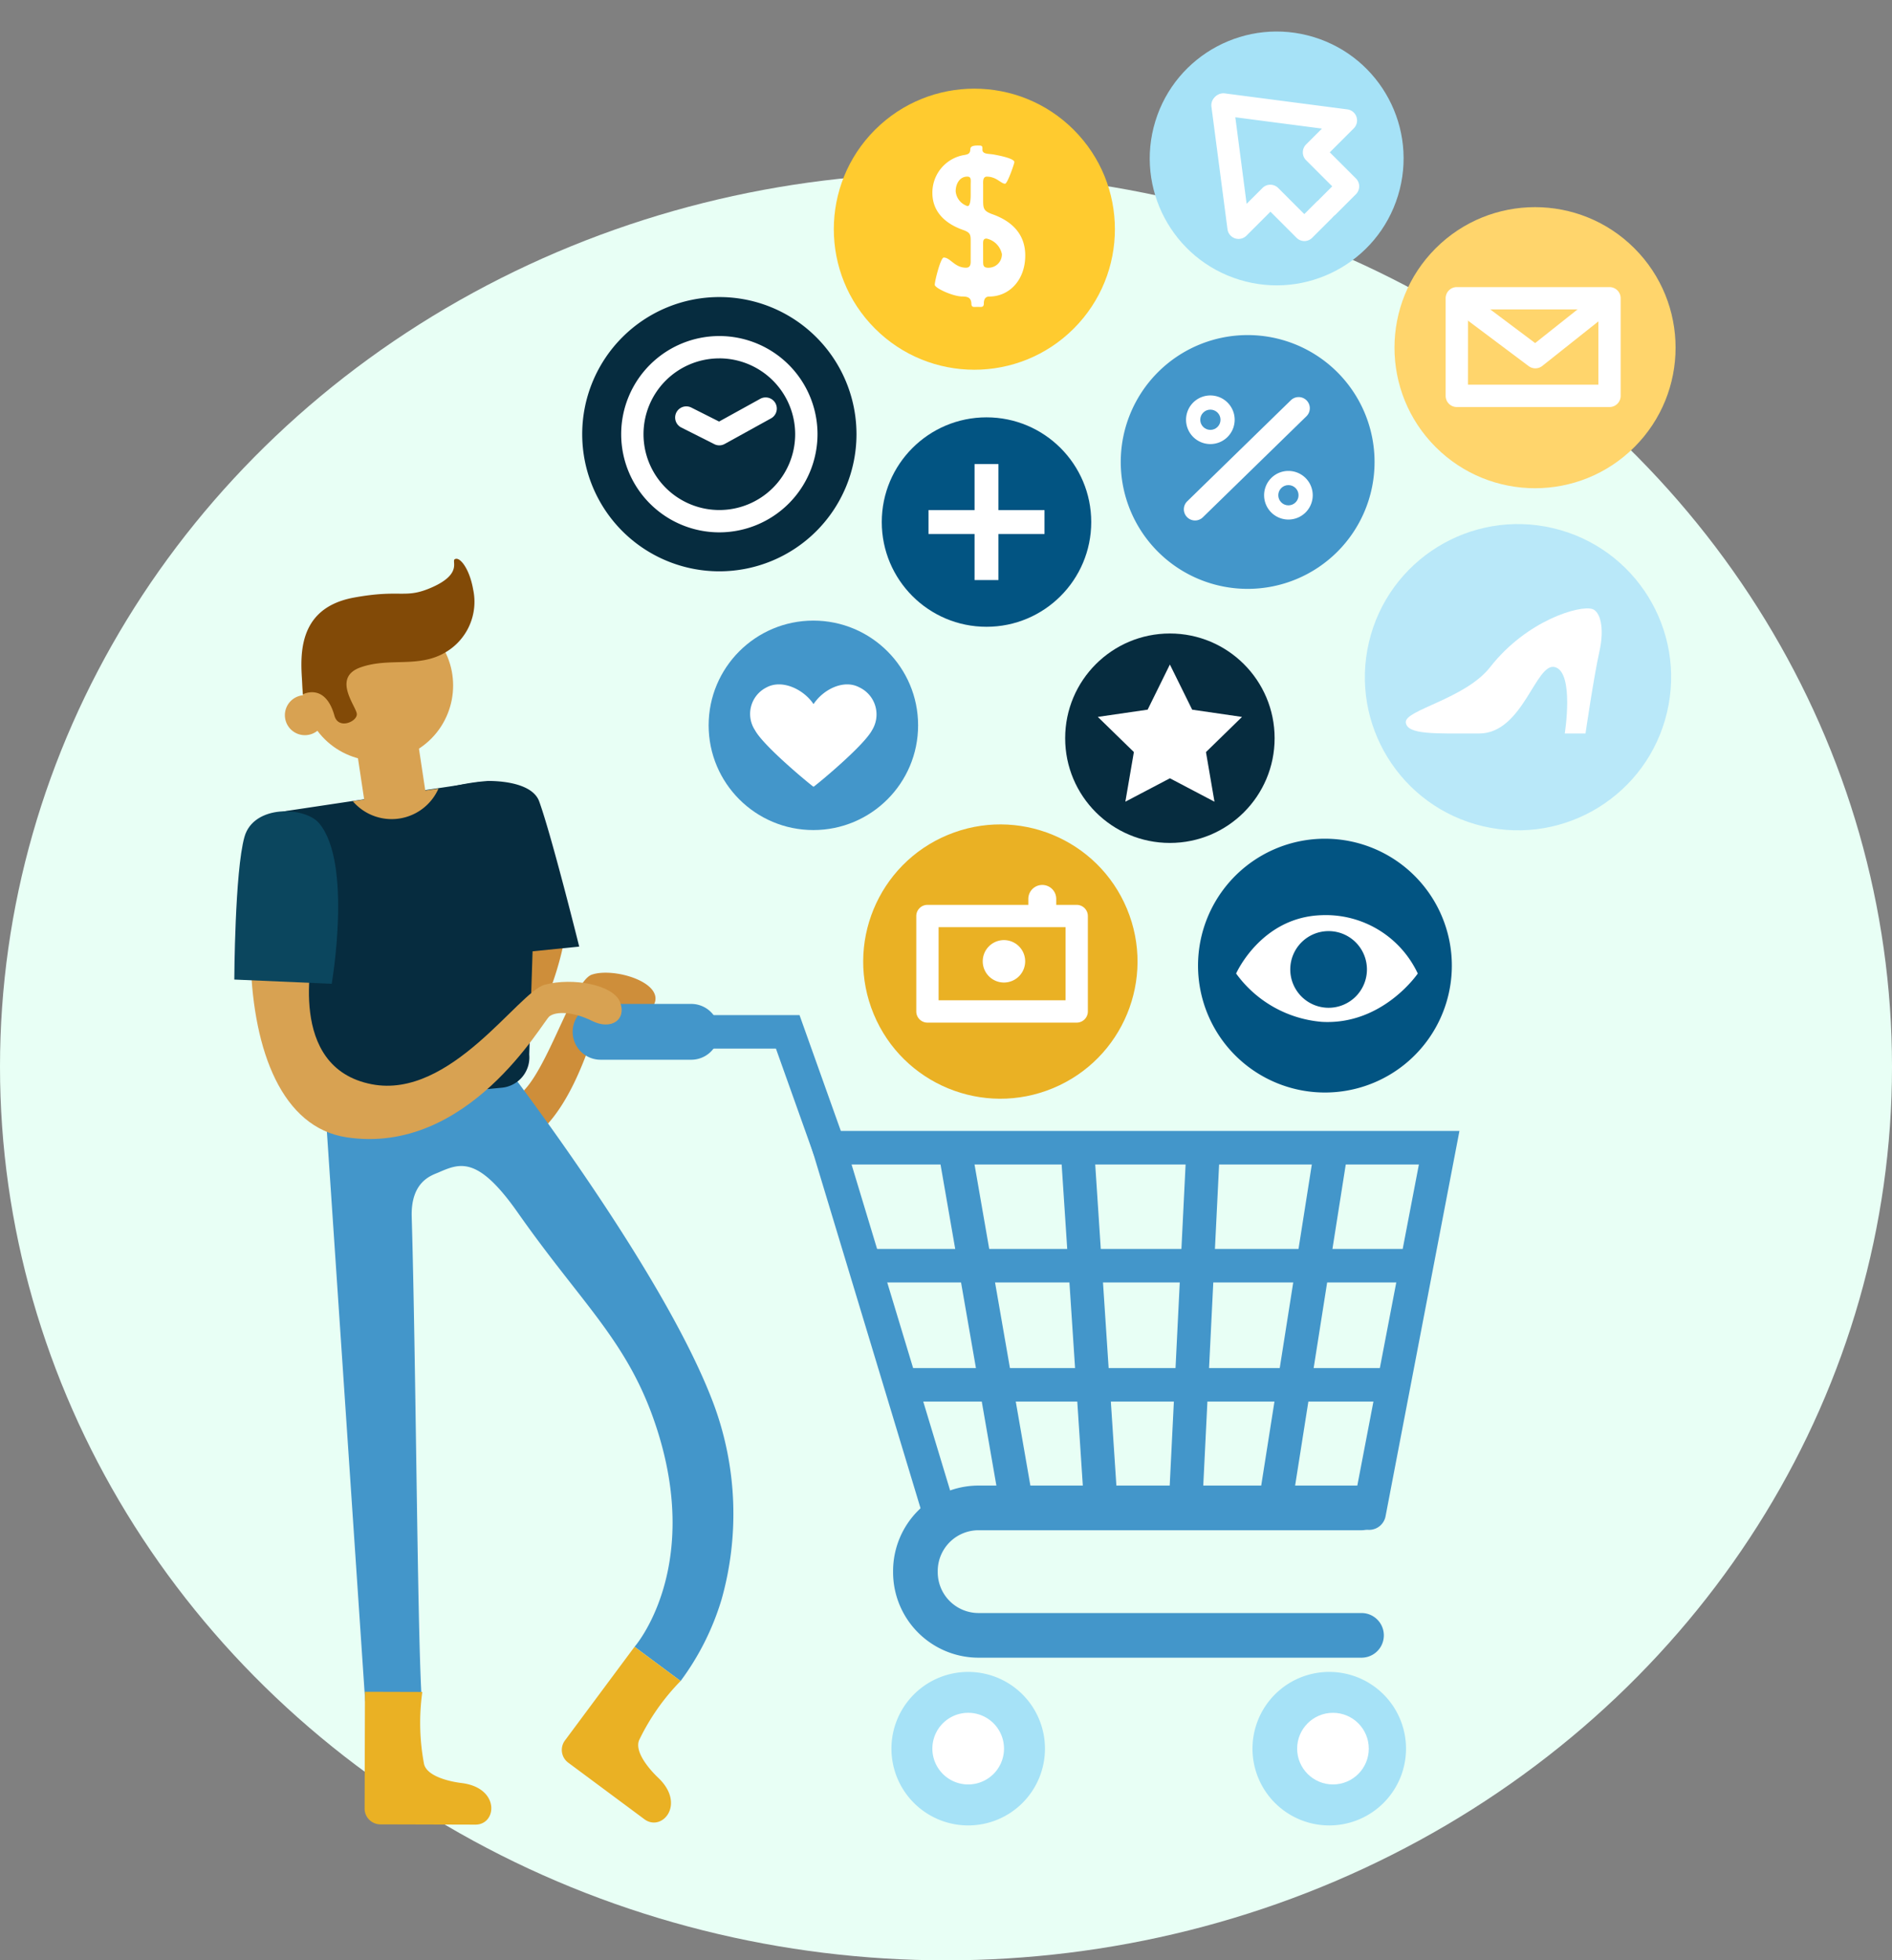 <svg xmlns="http://www.w3.org/2000/svg" xmlns:xlink="http://www.w3.org/1999/xlink" width="192.475" height="199.436" viewBox="0 0 192.475 199.436">
  <rect x="0" y="0" width="192.475" height="199.436" fill="#808080" stroke="none"/>
  <defs>
    <clipPath id="clip-path">
      <path id="Trazado_142471" data-name="Trazado 142471" d="M322.481,78.389l-16.53,1.572a3.092,3.092,0,0,1-3.373-2.786l-4.518-23.61a3.1,3.1,0,0,1,2.788-3.375l21.013-3.09c1.7-.162,3.994,2.978,4.156,4.68l-.748,23.236A3.1,3.1,0,0,1,322.481,78.389Z" transform="translate(-298.046 -47.094)" fill="none"/>
    </clipPath>
  </defs>
  <g id="Grupo_98341" data-name="Grupo 98341" transform="translate(-685.013 -923.237)">
    <ellipse id="Elipse_4516" data-name="Elipse 4516" cx="96.238" cy="90.914" rx="96.238" ry="90.914" transform="translate(685.013 940.846)" fill="#e8fff5"/>
    <g id="Grupo_98223" data-name="Grupo 98223" transform="translate(708.849 923.237)">
      <g id="Grupo_98047" data-name="Grupo 98047" transform="translate(18.071 95.161)">
        <path id="Trazado_142428" data-name="Trazado 142428" d="M315.423,55.484l6.153-.191a32.369,32.369,0,0,1-2.179,7.1c-1.119,2.713-7.477,7.288-4.165,9.276s6.7-11.571,9.041-12.378c2.271-.78,7.525.828,6.3,3.1s-4.545-.285-5.3.757-3.314,13.538-10.413,14.01-9.941-3.123-8.521-6.627S315.423,55.484,315.423,55.484Z" transform="translate(-305.979 -55.293)" fill="#ce8e3a"/>
      </g>
      <g id="Grupo_98050" data-name="Grupo 98050" transform="translate(84.524 64.45)">
        <g id="Grupo_98048" data-name="Grupo 98048">
          <circle id="Elipse_4525" data-name="Elipse 4525" cx="10.654" cy="10.654" r="10.654" fill="#062c3f"/>
        </g>
        <g id="Grupo_98049" data-name="Grupo 98049" transform="translate(3.318 3.156)">
          <path id="Trazado_142429" data-name="Trazado 142429" d="M349.53,40.991l2.267,4.594,5.069.737L353.2,49.9l.866,5.049-4.534-2.384L345,54.945l.866-5.049-3.668-3.576,5.069-.737Z" transform="translate(-342.194 -40.991)" fill="#fff"/>
        </g>
      </g>
      <g id="Grupo_98054" data-name="Grupo 98054" transform="translate(48.255 63.139)">
        <g id="Grupo_98052" data-name="Grupo 98052">
          <g id="Grupo_98051" data-name="Grupo 98051">
            <circle id="Elipse_4526" data-name="Elipse 4526" cx="10.654" cy="10.654" r="10.654" fill="#4396ca"/>
          </g>
        </g>
        <g id="Grupo_98053" data-name="Grupo 98053" transform="translate(4.241 6.489)">
          <path id="Trazado_142430" data-name="Trazado 142430" d="M334.94,42.344c-1.6-.857-3.687.22-4.664,1.705-.977-1.485-3.179-2.562-4.774-1.705a3.012,3.012,0,0,0-1.181,4.356c.907,1.688,5.945,5.8,5.955,5.753.01.05,5.048-4.065,5.953-5.753A3.046,3.046,0,0,0,334.94,42.344Z" transform="translate(-323.847 -42.04)" fill="#fff"/>
        </g>
      </g>
      <g id="Grupo_98060" data-name="Grupo 98060" transform="translate(65.868 42.459)">
        <g id="Grupo_98056" data-name="Grupo 98056">
          <g id="Grupo_98055" data-name="Grupo 98055">
            <circle id="Elipse_4527" data-name="Elipse 4527" cx="10.654" cy="10.654" r="10.654" fill="#025482"/>
          </g>
        </g>
        <g id="Grupo_98059" data-name="Grupo 98059" transform="translate(4.754 4.754)">
          <g id="Grupo_98057" data-name="Grupo 98057" transform="translate(4.685)">
            <rect id="Rectángulo_33308" data-name="Rectángulo 33308" width="2.429" height="11.8" fill="#fff"/>
          </g>
          <g id="Grupo_98058" data-name="Grupo 98058" transform="translate(0 4.685)">
            <rect id="Rectángulo_33309" data-name="Rectángulo 33309" width="11.8" height="2.429" fill="#fff"/>
          </g>
        </g>
      </g>
      <g id="Grupo_98066" data-name="Grupo 98066" transform="translate(59.69 79.585)">
        <g id="Grupo_98062" data-name="Grupo 98062" transform="translate(0 0)">
          <g id="Grupo_98061" data-name="Grupo 98061">
            <circle id="Elipse_4528" data-name="Elipse 4528" cx="13.951" cy="13.951" r="13.951" transform="translate(0 10.725) rotate(-22.605)" fill="#eab124"/>
          </g>
        </g>
        <g id="Grupo_98063" data-name="Grupo 98063" transform="translate(9.688 12.474)">
          <path id="Trazado_142431" data-name="Trazado 142431" d="M348.928,65.662H333.745a1.136,1.136,0,0,1-1.135-1.135V54.82a1.136,1.136,0,0,1,1.135-1.137h15.183a1.136,1.136,0,0,1,1.137,1.137v9.708A1.136,1.136,0,0,1,348.928,65.662Zm-14.047-2.271h12.912V55.954H334.881Z" transform="translate(-332.61 -53.683)" fill="#fff"/>
        </g>
        <g id="Grupo_98064" data-name="Grupo 98064" transform="translate(16.449 16.057)">
          <path id="Trazado_142432" data-name="Trazado 142432" d="M340.435,57.7a2.158,2.158,0,1,1-2.158-2.156A2.158,2.158,0,0,1,340.435,57.7Z" transform="translate(-336.119 -55.543)" fill="#fff"/>
        </g>
        <g id="Grupo_98065" data-name="Grupo 98065" transform="translate(21.086 10.447)">
          <path id="Trazado_142433" data-name="Trazado 142433" d="M339.946,56.632a1.42,1.42,0,0,1-1.42-1.42V54.051a1.42,1.42,0,1,1,2.84,0v1.162A1.42,1.42,0,0,1,339.946,56.632Z" transform="translate(-338.526 -52.631)" fill="#fff"/>
        </g>
      </g>
      <g id="Grupo_98074" data-name="Grupo 98074" transform="translate(90.179 34.09)">
        <g id="Grupo_98068" data-name="Grupo 98068">
          <g id="Grupo_98067" data-name="Grupo 98067">
            <path id="Trazado_142434" data-name="Trazado 142434" d="M369.227,36.506a12.91,12.91,0,1,1-12.91-12.912A12.911,12.911,0,0,1,369.227,36.506Z" transform="translate(-343.407 -23.594)" fill="#4396ca"/>
          </g>
        </g>
        <g id="Grupo_98069" data-name="Grupo 98069" transform="translate(6.42 6.308)">
          <path id="Trazado_142435" data-name="Trazado 142435" d="M347.875,39.421a1.137,1.137,0,0,1-.794-1.95l10.542-10.28a1.136,1.136,0,0,1,1.587,1.626L348.669,39.1A1.133,1.133,0,0,1,347.875,39.421Z" transform="translate(-346.739 -26.868)" fill="#fff"/>
        </g>
        <g id="Grupo_98070" data-name="Grupo 98070" transform="translate(6.645 6.142)">
          <path id="Trazado_142436" data-name="Trazado 142436" d="M351.8,29.256a2.473,2.473,0,1,1-2.472-2.474A2.472,2.472,0,0,1,351.8,29.256Z" transform="translate(-346.856 -26.782)" fill="#fff"/>
        </g>
        <g id="Grupo_98071" data-name="Grupo 98071" transform="translate(14.584 13.821)">
          <path id="Trazado_142437" data-name="Trazado 142437" d="M355.923,33.24a2.473,2.473,0,1,1-2.474-2.472A2.474,2.474,0,0,1,355.923,33.24Z" transform="translate(-350.977 -30.768)" fill="#fff"/>
        </g>
        <g id="Grupo_98072" data-name="Grupo 98072" transform="translate(16.027 15.263)">
          <circle id="Elipse_4529" data-name="Elipse 4529" cx="1.03" cy="1.03" r="1.03" fill="#4396ca"/>
        </g>
        <g id="Grupo_98073" data-name="Grupo 98073" transform="translate(8.088 7.585)">
          <circle id="Elipse_4530" data-name="Elipse 4530" cx="1.03" cy="1.03" r="1.03" fill="#4396ca"/>
        </g>
      </g>
      <g id="Grupo_98080" data-name="Grupo 98080" transform="translate(98.041 85.329)">
        <g id="Grupo_98076" data-name="Grupo 98076">
          <g id="Grupo_98075" data-name="Grupo 98075">
            <path id="Trazado_142438" data-name="Trazado 142438" d="M373.308,63.1A12.91,12.91,0,1,1,360.4,50.19,12.91,12.91,0,0,1,373.308,63.1Z" transform="translate(-347.488 -50.19)" fill="#025482"/>
          </g>
        </g>
        <g id="Grupo_98079" data-name="Grupo 98079" transform="translate(3.874 7.775)">
          <g id="Grupo_98077" data-name="Grupo 98077">
            <path id="Trazado_142439" data-name="Trazado 142439" d="M367.979,60.166s-3.56,5.256-9.749,4.917a11.988,11.988,0,0,1-8.731-4.917s2.543-5.766,8.731-5.936A10.323,10.323,0,0,1,367.979,60.166Z" transform="translate(-349.499 -54.226)" fill="#fff"/>
          </g>
          <g id="Grupo_98078" data-name="Grupo 98078" transform="translate(5.51 1.625)">
            <path id="Trazado_142440" data-name="Trazado 142440" d="M360.158,58.968a3.9,3.9,0,1,1-3.9-3.9A3.9,3.9,0,0,1,360.158,58.968Z" transform="translate(-352.359 -55.069)" fill="#025482"/>
          </g>
        </g>
      </g>
      <g id="Grupo_98084" data-name="Grupo 98084" transform="translate(55.066 3.097)">
        <g id="Grupo_98082" data-name="Grupo 98082">
          <g id="Grupo_98081" data-name="Grupo 98081">
            <circle id="Elipse_4531" data-name="Elipse 4531" cx="14.298" cy="14.298" r="14.298" transform="translate(0 20.221) rotate(-45)" fill="#ffcb2f"/>
          </g>
        </g>
        <g id="Grupo_98083" data-name="Grupo 98083" transform="translate(15.95 11.709)">
          <path id="Trazado_142441" data-name="Trazado 142441" d="M337.357,23.542c0-.9.035-1.089-.859-1.4-1.74-.632-3.038-1.826-3.038-3.739a3.876,3.876,0,0,1,3.318-3.865c.335-.069.528-.139.545-.6.017-.387.6-.353.913-.353.351,0,.316.158.316.422,0,.474.615.4,1.141.491.281.054,2.108.37,2.108.773,0,.141-.7,2.2-.948,2.2-.422,0-.861-.721-1.861-.721-.439,0-.368.6-.368.879v1.528c0,.825.052,1.089.894,1.4,2.056.719,3.389,2.054,3.389,4.213,0,2.493-1.614,4.179-3.668,4.179-.387,0-.545.281-.545.7,0,.439-.281.351-.649.351-.333,0-.6.089-.615-.3-.019-.578-.3-.755-.9-.755-.984,0-2.828-.859-2.828-1.194,0-.4.6-2.772.913-2.772.669,0,1.106,1.035,2.266,1.035.526,0,.474-.491.474-.842Zm0-5.936c0-.509.089-.859-.351-.859-.79,0-1.177.773-1.177,1.493a1.738,1.738,0,0,0,1.212,1.509c.264,0,.316-.649.316-1.158Zm1.266,7.727c0,.4,0,.684.509.684a1.362,1.362,0,0,0,1.4-1.387,2.034,2.034,0,0,0-1.562-1.58c-.387,0-.351.333-.351.684Z" transform="translate(-333.46 -13.585)" fill="#fff"/>
        </g>
      </g>
      <g id="Grupo_98088" data-name="Grupo 98088" transform="translate(111.863 50.167)">
        <g id="Grupo_98086" data-name="Grupo 98086" transform="translate(0 0)">
          <g id="Grupo_98085" data-name="Grupo 98085">
            <circle id="Elipse_4532" data-name="Elipse 4532" cx="15.576" cy="15.576" r="15.576" transform="translate(0 30.325) rotate(-76.764)" fill="#b9e8f9"/>
          </g>
        </g>
        <g id="Grupo_98087" data-name="Grupo 98087" transform="translate(7.315 11.731)">
          <path id="Trazado_142442" data-name="Trazado 142442" d="M377.446,38.094c.755.25,1.266,1.828.7,4.36s-1.406,8.3-1.406,8.3h-2.11s.984-6.188-.985-6.751-3.235,6.751-7.733,6.751-7.313.141-7.454-1.125,6.047-2.391,8.579-5.626C370.778,39.223,376.18,37.672,377.446,38.094Z" transform="translate(-358.459 -38.028)" fill="#fff"/>
        </g>
      </g>
      <g id="Grupo_98094" data-name="Grupo 98094" transform="translate(112.104 15.152)">
        <g id="Grupo_98090" data-name="Grupo 98090" transform="translate(0 0)">
          <g id="Grupo_98089" data-name="Grupo 98089">
            <circle id="Elipse_4533" data-name="Elipse 4533" cx="14.298" cy="14.298" r="14.298" transform="translate(0 20.221) rotate(-45)" fill="#ffd56c"/>
          </g>
        </g>
        <g id="Grupo_98093" data-name="Grupo 98093" transform="translate(11.127 14.056)">
          <g id="Grupo_98091" data-name="Grupo 98091">
            <path id="Trazado_142443" data-name="Trazado 142443" d="M377.232,33.263H361.7a1.136,1.136,0,0,1-1.137-1.137V22.2A1.136,1.136,0,0,1,361.7,21.06h15.532a1.136,1.136,0,0,1,1.135,1.137v9.93A1.136,1.136,0,0,1,377.232,33.263Zm-14.4-2.273H376.1V23.331H362.836Z" transform="translate(-360.563 -21.06)" fill="#fff"/>
          </g>
          <g id="Grupo_98092" data-name="Grupo 98092" transform="translate(0.455 0.227)">
            <path id="Trazado_142444" data-name="Trazado 142444" d="M369.467,29.216a1.141,1.141,0,0,1-.68-.227L360.8,23l1.364-1.819,7.284,5.466,6.859-5.446,1.412,1.78-7.544,5.992A1.136,1.136,0,0,1,369.467,29.216Z" transform="translate(-360.799 -21.178)" fill="#fff"/>
          </g>
        </g>
      </g>
      <g id="Grupo_98100" data-name="Grupo 98100" transform="translate(35.393 30.222)">
        <g id="Grupo_98097" data-name="Grupo 98097">
          <g id="Grupo_98096" data-name="Grupo 98096">
            <g id="Grupo_98095" data-name="Grupo 98095">
              <path id="Trazado_142445" data-name="Trazado 142445" d="M342.872,35.536a13.951,13.951,0,1,1-13.952-13.95A13.951,13.951,0,0,1,342.872,35.536Z" transform="translate(-314.97 -21.586)" fill="#062c3f"/>
            </g>
          </g>
        </g>
        <g id="Grupo_98098" data-name="Grupo 98098" transform="translate(3.965 3.965)">
          <path id="Trazado_142446" data-name="Trazado 142446" d="M327.013,43.617A9.986,9.986,0,1,1,337,33.629,10,10,0,0,1,327.013,43.617Zm0-17.7a7.714,7.714,0,1,0,7.714,7.714A7.725,7.725,0,0,0,327.013,25.915Z" transform="translate(-317.028 -23.644)" fill="#fff"/>
        </g>
        <g id="Grupo_98099" data-name="Grupo 98099" transform="translate(9.457 10.211)">
          <path id="Trazado_142447" data-name="Trazado 142447" d="M324.372,31.762a1.131,1.131,0,0,1-.51-.121L320.5,29.947a1.136,1.136,0,1,1,1.023-2.029l2.822,1.422,4.186-2.312a1.136,1.136,0,1,1,1.1,1.988l-4.71,2.6A1.14,1.14,0,0,1,324.372,31.762Z" transform="translate(-319.878 -26.886)" fill="#fff"/>
        </g>
      </g>
      <g id="Grupo_98106" data-name="Grupo 98106" transform="translate(89.921 0)">
        <g id="Grupo_98102" data-name="Grupo 98102" transform="translate(0 0)">
          <g id="Grupo_98101" data-name="Grupo 98101">
            <circle id="Elipse_4534" data-name="Elipse 4534" cx="12.91" cy="12.91" r="12.91" transform="translate(0 24.692) rotate(-73.005)" fill="#a6e2f7"/>
          </g>
        </g>
        <g id="Grupo_98105" data-name="Grupo 98105" transform="translate(9.482 9.497)">
          <g id="Grupo_98103" data-name="Grupo 98103" transform="translate(0 0.107)">
            <path id="Trazado_142448" data-name="Trazado 142448" d="M357.654,25.806a1.136,1.136,0,0,1-.8-.333L354.2,22.816l-2.441,2.441a1.136,1.136,0,0,1-1.929-.657L348.2,12.168a1.136,1.136,0,1,1,2.252-.295l1.324,10.145,1.613-1.611a1.129,1.129,0,0,1,.8-.333h0a1.136,1.136,0,0,1,.8.333l2.655,2.655,1.25-1.25a1.136,1.136,0,0,1,1.607,1.607l-2.054,2.054A1.129,1.129,0,0,1,357.654,25.806Z" transform="translate(-348.195 -10.885)" fill="#fff"/>
          </g>
          <g id="Grupo_98104" data-name="Grupo 98104" transform="translate(0.108)">
            <path id="Trazado_142449" data-name="Trazado 142449" d="M359.982,23.479a1.135,1.135,0,0,1-.8-1.938l1.25-1.25-2.657-2.657a1.137,1.137,0,0,1,0-1.607l1.613-1.613-10.145-1.324a1.136,1.136,0,1,1,.295-2.252l12.432,1.622a1.136,1.136,0,0,1,.657,1.928l-2.441,2.441,2.657,2.657a1.137,1.137,0,0,1,0,1.607l-2.054,2.054A1.132,1.132,0,0,1,359.982,23.479Z" transform="translate(-348.251 -10.829)" fill="#fff"/>
          </g>
        </g>
      </g>
      <g id="Grupo_98107" data-name="Grupo 98107" transform="translate(8.96 106.333)">
        <path id="Trazado_142450" data-name="Trazado 142450" d="M318.289,61.092,301.25,63.078l4.354,64.754,5.728-.568c-.426-7.385-.568-34.222-.994-48.706-.106-3.616,2.031-4.215,2.7-4.506,2.177-.946,4-1.759,8.093,4.079,6.674,9.515,11.359,13.207,14.2,22.154,4.52,14.235-2.323,22.013-2.323,22.013l4.685,3.481a26.8,26.8,0,0,0,4.171-8.313,32.122,32.122,0,0,0-.711-19.6C335.965,83.679,318.289,61.092,318.289,61.092Z" transform="translate(-301.25 -61.092)" fill="#4396ca"/>
      </g>
      <g id="Grupo_98108" data-name="Grupo 98108" transform="translate(13.257 172.116)">
        <path id="Trazado_142451" data-name="Trazado 142451" d="M309.35,95.254l-5.836-.017-.035,11.875a1.61,1.61,0,0,0,1.607,1.614l9.66.027c2.216.008,2.53-3.751-1.4-4.231-1.235-.15-3.512-.68-3.818-1.923A22.555,22.555,0,0,1,309.35,95.254Z" transform="translate(-303.48 -95.237)" fill="#eab124"/>
      </g>
      <g id="Grupo_98109" data-name="Grupo 98109" transform="translate(33.317 167.538)">
        <path id="Trazado_142452" data-name="Trazado 142452" d="M325.977,96.342l-4.685-3.481-7.082,9.533a1.612,1.612,0,0,0,.333,2.254l7.755,5.76c1.778,1.32,4.263-1.516,1.389-4.233-.9-.855-2.42-2.634-1.928-3.817A22.518,22.518,0,0,1,325.977,96.342Z" transform="translate(-313.892 -92.861)" fill="#eab124"/>
      </g>
      <g id="Grupo_98110" data-name="Grupo 98110" transform="translate(2.787 79.54)">
        <path id="Trazado_142453" data-name="Trazado 142453" d="M322.481,78.305l-16.53,1.572a3.092,3.092,0,0,1-3.373-2.786l-4.518-23.61a3.1,3.1,0,0,1,2.788-3.375l19.464-2.919a5.788,5.788,0,0,1,5.7,4.508l-.748,23.236A3.1,3.1,0,0,1,322.481,78.305Z" transform="translate(-298.046 -47.185)" fill="#062c3f"/>
      </g>
      <g id="Grupo_98111" data-name="Grupo 98111" transform="translate(21.456 79.446)">
        <path id="Trazado_142454" data-name="Trazado 142454" d="M307.736,47.9l1.069,17.366,12.563-1.273s-2.792-11.232-4.071-14.769c-.611-1.684-3.314-2.083-5.208-2.083A22.7,22.7,0,0,0,307.736,47.9Z" transform="translate(-307.736 -47.136)" fill="#062c3f"/>
      </g>
      <g id="Grupo_98112" data-name="Grupo 98112" transform="translate(11.924 71.861)">
        <rect id="Rectángulo_33310" data-name="Rectángulo 33310" width="6.282" height="9.804" transform="translate(0 0.937) rotate(-8.581)" fill="#d8a252"/>
      </g>
      <g id="Grupo_98113" data-name="Grupo 98113" transform="translate(3.939 59.093)">
        <circle id="Elipse_4535" data-name="Elipse 4535" cx="7.668" cy="7.668" r="7.668" transform="matrix(0.829, -0.56, 0.56, 0.829, 0, 8.588)" fill="#d8a252"/>
      </g>
      <g id="Grupo_98114" data-name="Grupo 98114" transform="translate(5.147 70.723)">
        <path id="Trazado_142455" data-name="Trazado 142455" d="M303.3,45.041a2.035,2.035,0,1,1-1.6-2.393A2.033,2.033,0,0,1,303.3,45.041Z" transform="translate(-299.27 -42.608)" fill="#d8a252"/>
      </g>
      <g id="Grupo_98129" data-name="Grupo 98129" transform="translate(34.422 102.135)">
        <g id="Grupo_98115" data-name="Grupo 98115" transform="translate(32.596 49.002)">
          <path id="Trazado_142456" data-name="Trazado 142456" d="M379.039,101.859H340.076a8.7,8.7,0,0,1-8.691-8.689v-.131a8.7,8.7,0,0,1,8.691-8.691h38.963a2.272,2.272,0,0,1,0,4.545H340.076a4.151,4.151,0,0,0-4.148,4.146v.131a4.153,4.153,0,0,0,4.148,4.146h38.963a2.271,2.271,0,1,1,0,4.543Z" transform="translate(-331.385 -84.348)" fill="#4396ca"/>
        </g>
        <g id="Grupo_98116" data-name="Grupo 98116" transform="translate(23.784 12.929)">
          <path id="Trazado_142457" data-name="Trazado 142457" d="M340.343,106.2a1.7,1.7,0,0,1-1.63-1.212l-11.9-39.368h66.426l-7.516,39.2a1.7,1.7,0,1,1-3.348-.643l6.739-35.145H331.4l10.573,34.973a1.705,1.705,0,0,1-1.139,2.125A1.682,1.682,0,0,1,340.343,106.2Z" transform="translate(-326.811 -65.624)" fill="#4396ca"/>
        </g>
        <g id="Grupo_98117" data-name="Grupo 98117" transform="translate(10.373 1.137)">
          <path id="Trazado_142458" data-name="Trazado 142458" d="M335.555,74.706a1.706,1.706,0,0,1-1.6-1.133l-3.8-10.662h-8.6a1.7,1.7,0,0,1,0-3.408h11l4.608,12.925a1.705,1.705,0,0,1-1.6,2.277Z" transform="translate(-319.85 -59.503)" fill="#4396ca"/>
        </g>
        <g id="Grupo_98118" data-name="Grupo 98118">
          <path id="Trazado_142459" data-name="Trazado 142459" d="M326.526,64.593h-9.221a2.84,2.84,0,0,1,0-5.68h9.221a2.84,2.84,0,1,1,0,5.68Z" transform="translate(-314.466 -58.913)" fill="#4396ca"/>
        </g>
        <g id="Grupo_98119" data-name="Grupo 98119" transform="translate(32.428 67.956)">
          <path id="Trazado_142460" data-name="Trazado 142460" d="M346.917,102a7.809,7.809,0,1,1-7.81-7.81A7.81,7.81,0,0,1,346.917,102Z" transform="translate(-331.298 -94.186)" fill="#a6e2f7"/>
        </g>
        <g id="Grupo_98120" data-name="Grupo 98120" transform="translate(69.158 67.956)">
          <path id="Trazado_142461" data-name="Trazado 142461" d="M365.982,102a7.809,7.809,0,1,1-7.808-7.81A7.809,7.809,0,0,1,365.982,102Z" transform="translate(-350.363 -94.186)" fill="#a6e2f7"/>
        </g>
        <g id="Grupo_98121" data-name="Grupo 98121" transform="translate(36.593 72.121)">
          <path id="Trazado_142462" data-name="Trazado 142462" d="M340.748,99.993a3.644,3.644,0,1,1-3.645-3.645A3.644,3.644,0,0,1,340.748,99.993Z" transform="translate(-333.46 -96.348)" fill="#fff"/>
        </g>
        <g id="Grupo_98122" data-name="Grupo 98122" transform="translate(73.702 72.121)">
          <circle id="Elipse_4536" data-name="Elipse 4536" cx="3.644" cy="3.644" r="3.644" fill="#fff"/>
        </g>
        <g id="Grupo_98123" data-name="Grupo 98123" transform="translate(37.397 14.326)">
          <path id="Trazado_142463" data-name="Trazado 142463" d="M341.637,104.6a1.7,1.7,0,0,1-1.676-1.412L333.9,68.345a1.7,1.7,0,1,1,3.358-.584l6.059,34.838a1.7,1.7,0,0,1-1.682,2Z" transform="translate(-333.877 -66.349)" fill="#4396ca"/>
        </g>
        <g id="Grupo_98124" data-name="Grupo 98124" transform="translate(49.704 13.947)">
          <path id="Trazado_142464" data-name="Trazado 142464" d="M344.239,104.02a1.705,1.705,0,0,1-1.7-1.591l-2.271-34.461a1.7,1.7,0,0,1,3.4-.223l2.271,34.459a1.7,1.7,0,0,1-1.588,1.813C344.315,104.018,344.278,104.02,344.239,104.02Z" transform="translate(-340.265 -66.152)" fill="#4396ca"/>
        </g>
        <g id="Grupo_98125" data-name="Grupo 98125" transform="translate(69.773 14.327)">
          <path id="Trazado_142465" data-name="Trazado 142465" d="M352.389,104.595a1.814,1.814,0,0,1-.268-.021,1.7,1.7,0,0,1-1.418-1.948l5.491-34.838a1.7,1.7,0,0,1,3.368.532l-5.493,34.836A1.7,1.7,0,0,1,352.389,104.595Z" transform="translate(-350.682 -66.349)" fill="#4396ca"/>
        </g>
        <g id="Grupo_98126" data-name="Grupo 98126" transform="translate(60.685 13.947)">
          <path id="Trazado_142466" data-name="Trazado 142466" d="M347.67,104.02c-.029,0-.056,0-.085,0a1.7,1.7,0,0,1-1.618-1.786l1.705-34.461a1.7,1.7,0,0,1,3.4.17l-1.7,34.459A1.706,1.706,0,0,1,347.67,104.02Z" transform="translate(-345.965 -66.152)" fill="#4396ca"/>
        </g>
        <g id="Grupo_98127" data-name="Grupo 98127" transform="translate(28.12 24.93)">
          <path id="Trazado_142467" data-name="Trazado 142467" d="M385.293,75.261H330.765a1.7,1.7,0,0,1,0-3.408h54.528a1.7,1.7,0,1,1,0,3.408Z" transform="translate(-329.062 -71.853)" fill="#4396ca"/>
        </g>
        <g id="Grupo_98128" data-name="Grupo 98128" transform="translate(32.663 37.046)">
          <path id="Trazado_142468" data-name="Trazado 142468" d="M381.214,81.55H333.125a1.7,1.7,0,1,1,0-3.408h48.089a1.7,1.7,0,1,1,0,3.408Z" transform="translate(-331.42 -78.142)" fill="#4396ca"/>
        </g>
      </g>
      <g id="Grupo_98130" data-name="Grupo 98130" transform="translate(1.67 96.356)">
        <path id="Trazado_142469" data-name="Trazado 142469" d="M297.466,57.464s6.342-2.083,6.342-1.42-2.782,12.124,5.965,13.821c8.047,1.562,14.941-9.417,17.609-10.128,2.84-.757,7.005,0,7.668,1.8s-.948,2.84-2.84,1.894-3.666-1.01-4.356-.474c-.715.557-8.248,14.18-20.637,12.307C300.637,74.267,297.751,66.457,297.466,57.464Z" transform="translate(-297.466 -55.913)" fill="#d8a252"/>
      </g>
      <g id="Grupo_98133" data-name="Grupo 98133" transform="translate(2.787 79.364)">
        <g id="Grupo_98132" data-name="Grupo 98132" clip-path="url(#clip-path)">
          <g id="Grupo_98131" data-name="Grupo 98131" transform="translate(8.014 -6.442)">
            <path id="Trazado_142470" data-name="Trazado 142470" d="M312.519,49.971a5.206,5.206,0,1,1-4.092-6.121A5.206,5.206,0,0,1,312.519,49.971Z" transform="translate(-302.206 -43.75)" fill="#d8a252"/>
          </g>
        </g>
      </g>
      <g id="Grupo_98134" data-name="Grupo 98134" transform="translate(0 82.54)">
        <path id="Trazado_142472" data-name="Trazado 142472" d="M305.218,49.946c3.424,4.025,1.289,16.343,1.289,16.343l-9.908-.43s.048-11.012,1.033-14.513C298.564,48.033,303.779,48.253,305.218,49.946Z" transform="translate(-296.599 -48.742)" fill="#0b465e"/>
      </g>
      <g id="Grupo_98135" data-name="Grupo 98135" transform="translate(6.826 56.849)">
        <path id="Trazado_142473" data-name="Trazado 142473" d="M300.288,49.2c0-2.273-1.514-8.616,5.206-9.847,4.857-.888,5.167.181,7.93-1.04,3.052-1.349,2.025-2.624,2.295-2.84.474-.38,1.514.875,1.894,3.052a5.959,5.959,0,0,1-2.84,6.414c-2.745,1.611-5.679.474-8.616,1.516s-.443,3.953-.378,4.734-1.873,1.63-2.273.189C302.56,47.97,300.288,49.2,300.288,49.2Z" transform="translate(-300.142 -35.407)" fill="#824a07"/>
      </g>
    </g>
  </g>
</svg>
